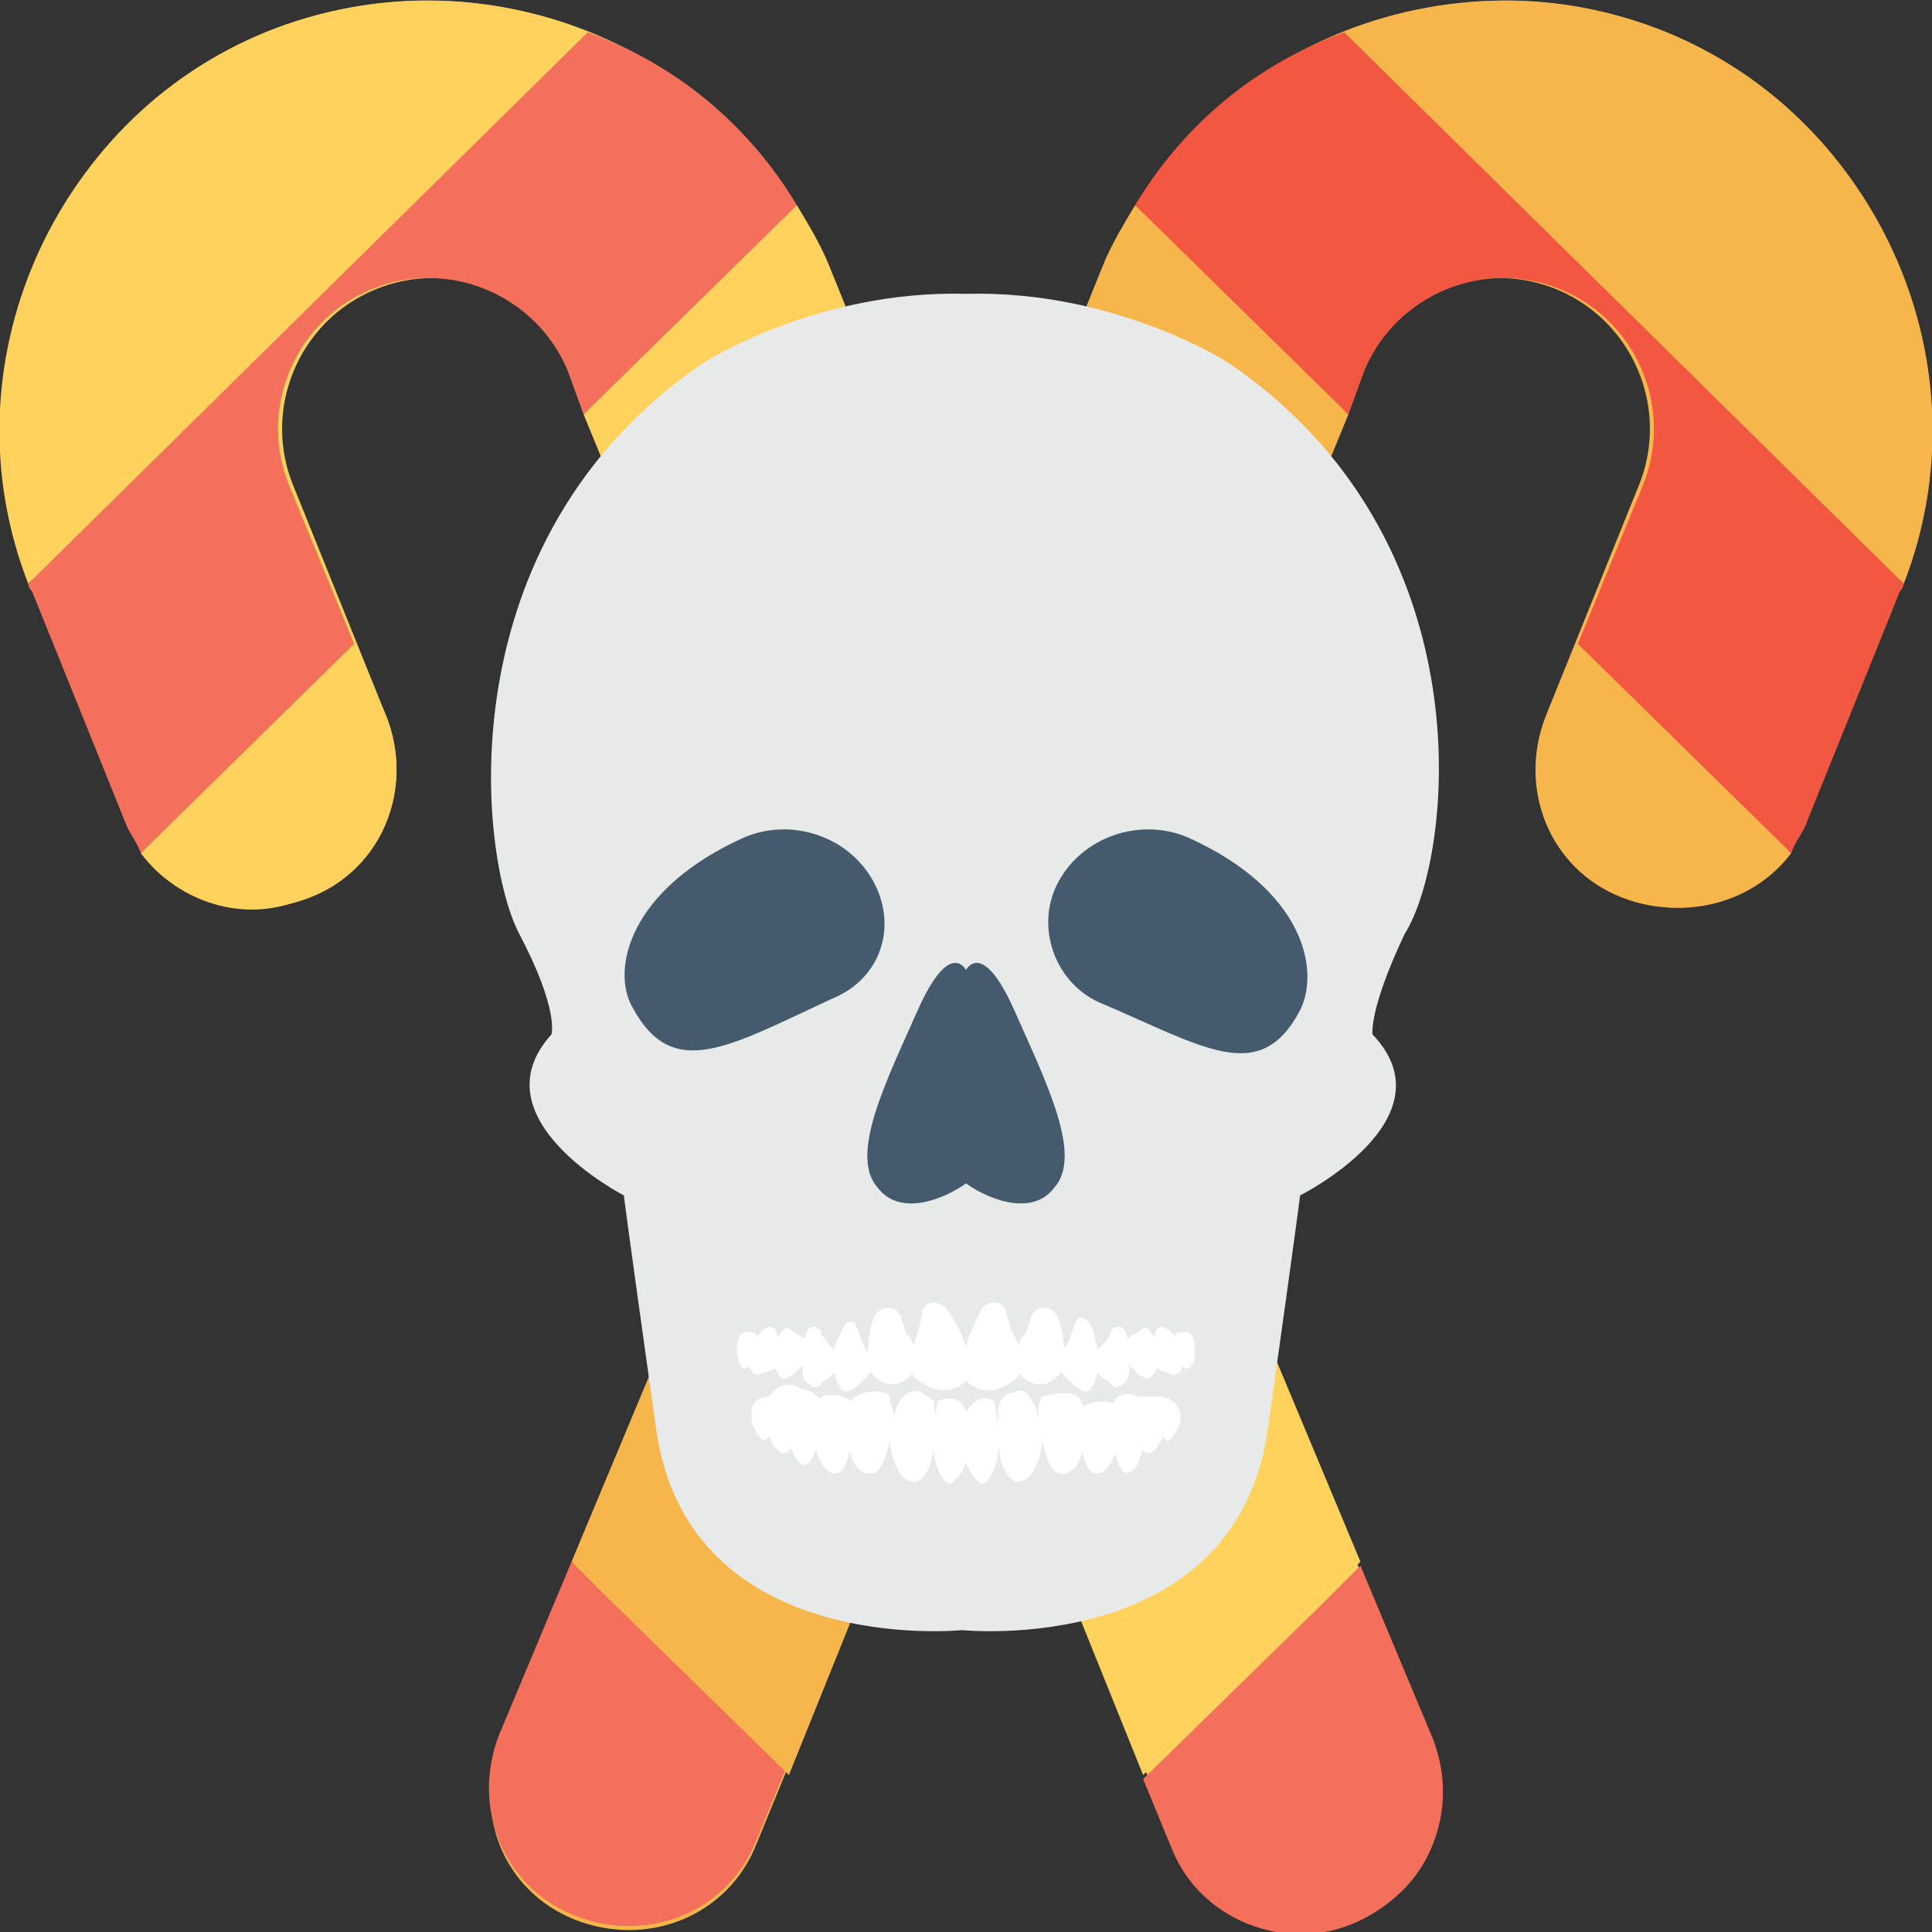 <?xml version="1.0" encoding="utf-8"?>
<!-- Generator: Adobe Illustrator 18.0.0, SVG Export Plug-In . SVG Version: 6.00 Build 0)  -->
<!DOCTYPE svg PUBLIC "-//W3C//DTD SVG 1.1//EN" "http://www.w3.org/Graphics/SVG/1.1/DTD/svg11.dtd">
<svg version="1.1" id="Layer_1" xmlns="http://www.w3.org/2000/svg" xmlns:xlink="http://www.w3.org/1999/xlink" x="0px" y="0px"
	 viewBox="0 0 48 48" enable-background="new 0 0 48 48" xml:space="preserve">
<rect x="0" y="0" width="48" height="48" fill="#333333" stroke="none"/>
<g>
	<g>
		<g>
			<g>
				<g>
					<g>
						<path fill="#F6B64C" d="M14.3,47.7c1.8,0.7,3.8-0.1,4.5-1.9l15-36.6c0.8-1.9,3-2.8,4.9-2c1.9,0.8,2.8,3,2,4.9l-2.3,5.7
							c-0.7,1.8,0.1,3.8,1.9,4.5c1.8,0.7,3.8-0.1,4.5-1.9l2.3-5.7C49.4,9.3,46.8,3,41.4,0.8c-5.5-2.2-11.7,0.4-13.9,5.8l-15,36.6
							C11.7,45,12.5,47,14.3,47.7z"/>
					</g>
				</g>
				<g>
					<path fill="#F15741" d="M33.4,0.8l13.9,13.7c0,0.1-0.1,0.2-0.1,0.2l-2.3,5.7c-0.1,0.3-0.3,0.5-0.4,0.8L39.2,16l1.6-3.9
						c0.8-1.9-0.1-4.1-2-4.9c-1.9-0.8-4.1,0.1-4.9,2l-0.4,1.1l-5.3-5.2C29.4,3.1,31.2,1.6,33.4,0.8z"/>
					<polygon fill="#F15741" points="25.3,11.8 30.7,17.1 27.9,23.9 22.5,18.6 					"/>
					<polygon fill="#F15741" points="19.7,25.3 25.1,30.6 22.3,37.4 17,32.1 					"/>
					<path fill="#F6B64C" d="M41.4,0.8c-2.7-1.1-5.5-1-8,0l13.9,13.7C49.4,9.1,46.7,3,41.4,0.8z"/>
					<path fill="#F6B64C" d="M39.2,16l-0.7,1.8c-0.7,1.8,0.1,3.8,1.9,4.5c1.5,0.6,3.2,0.1,4.1-1.1L39.2,16z"/>
					<path fill="#F6B64C" d="M27.4,6.6c0.2-0.5,0.5-1,0.8-1.5l5.3,5.2l-2.8,6.8l-5.4-5.3L27.4,6.6z"/>
					<polygon fill="#F6B64C" points="22.5,18.6 27.9,23.9 25.1,30.6 19.7,25.3 					"/>
					<polygon fill="#F6B64C" points="17,32.1 14.2,38.8 15.2,39.8 19.6,44.1 22.3,37.4 					"/>
				</g>
			</g>
			<g>
				<g>
					<g>
						<path fill="#FFD15D" d="M33.7,47.7c-1.8,0.7-3.8-0.1-4.5-1.9l-15-36.6c-0.8-1.9-3-2.8-4.9-2c-1.9,0.8-2.8,3-2,4.9l2.3,5.7
							c0.7,1.8-0.1,3.8-1.9,4.5c-1.8,0.7-3.8-0.1-4.5-1.9l-2.3-5.7C-1.4,9.3,1.2,3,6.6,0.8c5.5-2.2,11.7,0.4,13.9,5.8l15,36.6
							C36.3,45,35.5,47,33.7,47.7z"/>
					</g>
				</g>
				<g>
					<path fill="#F3705B" d="M14.6,0.8L0.7,14.5c0,0.1,0.1,0.2,0.1,0.2l2.3,5.7c0.1,0.3,0.3,0.5,0.4,0.8L8.8,16l-1.6-3.9
						c-0.8-1.9,0.1-4.1,2-4.9c1.9-0.8,4.1,0.1,4.9,2l0.4,1.1l5.3-5.2C18.6,3.1,16.8,1.6,14.6,0.8z"/>
					<polygon fill="#F3705B" points="22.7,11.8 17.3,17.1 20.1,23.9 25.5,18.6 					"/>
					<polygon fill="#F3705B" points="28.3,25.3 22.9,30.6 25.7,37.4 31,32.1 					"/>
					<g>
						<path fill="#F3705B" d="M14.2,38.8l-1.8,4.3c-0.7,1.8,0.1,3.8,1.9,4.5c1.8,0.7,3.8-0.1,4.5-1.9l0.7-1.7l-4.4-4.3L14.2,38.8z"
							/>
						<path fill="#F3705B" d="M35.6,43.2l-1.8-4.3l-1,1l-4.4,4.3l0.7,1.7c0.7,1.8,2.8,2.6,4.5,1.9C35.5,47,36.3,45,35.6,43.2z"/>
					</g>
					<path fill="#FFD15D" d="M6.6,0.8C1.3,3-1.4,9.1,0.7,14.5L14.6,0.8C12.2-0.2,9.3-0.3,6.6,0.8z"/>
					<path fill="#FFD15D" d="M9.6,17.8L8.8,16l-5.3,5.2c0.9,1.2,2.6,1.8,4.1,1.1C9.5,21.6,10.3,19.6,9.6,17.8z"/>
					<path fill="#FFD15D" d="M20.6,6.6c-0.2-0.5-0.5-1-0.8-1.5l-5.3,5.2l2.8,6.8l5.4-5.3L20.6,6.6z"/>
					<polygon fill="#FFD15D" points="25.5,18.6 20.1,23.9 22.9,30.6 28.3,25.3 					"/>
					<polygon fill="#FFD15D" points="31,32.1 25.7,37.4 28.4,44.1 32.8,39.8 33.8,38.8 					"/>
				</g>
			</g>
		</g>
		<g>
			<path fill="#E8EAE9" d="M30.5,9c0,0-2.8-1.8-6.5-1.7C20.3,7.2,17.5,9,17.5,9c-6.5,4.4-5.6,12.3-4.6,14.2c1,1.9,0.8,2.5,0.8,2.5
				c-1.9,2.1,1.8,4,1.8,4s0,0.1,0.8,5.8c0.8,5.7,7.6,5,7.6,5s6.8,0.7,7.6-5c0.8-5.7,0.8-5.8,0.8-5.8s3.8-1.9,1.8-4
				c0,0-0.1-0.6,0.8-2.5C36.1,21.3,37,13.4,30.5,9z"/>
			<path fill="#435B6C" d="M29.5,20.8c-1.2-0.5-2.6,0-3.2,1.1c-0.6,1.1-0.1,2.5,1,3c2.6,1.1,4,2.1,5,0.2
				C32.8,24.1,32.4,22.1,29.5,20.8z"/>
			<path fill="#435B6C" d="M21.7,21.9c-0.6-1.1-2-1.6-3.2-1.1c-2.9,1.3-3.3,3.3-2.8,4.2c1,1.9,2.4,1,5-0.2
				C21.9,24.3,22.3,23,21.7,21.9z"/>
			<path fill="#435B6C" d="M25.2,25.1c-0.8-1.8-1.2-1-1.2-1s-0.4-0.8-1.2,1c-0.8,1.8-1.7,3.6-1,4.4c0.6,0.8,1.8,0.2,2.2-0.1
				c0.4,0.3,1.6,0.9,2.2,0.1C26.9,28.7,26,26.9,25.2,25.1z"/>
			<g>
				<g>
					<g>
						<g>
							<path fill="#FFFFFF" d="M24,35.1c0,0-0.3,1.2,0.3,1.7c0,0,0.1,0.2,0.3-0.1c0.2-0.3,0.3-0.9,0.1-1.9
								C24.5,34.7,24.2,34.7,24,35.1z"/>
						</g>
						<g>
							<path fill="#FFFFFF" d="M24.8,35c0,0.5-0.1,1.5,0.4,1.8c0,0,0.3,0.1,0.5-0.3c0.2-0.4,0.3-0.8,0-1.6c-0.2-0.4-0.4-0.4-0.5-0.3
								C25,34.6,24.8,34.8,24.8,35z"/>
						</g>
						<g>
							<path fill="#FFFFFF" d="M25.8,35.1c0,0,0.1,1.4,0.5,1.5c0.4,0.1,0.6-0.4,0.6-0.7c0.1-0.3,0.1-0.8,0-1c-0.1-0.5-1-0.2-1-0.2
								C25.8,34.8,25.8,35,25.8,35.1z"/>
						</g>
						<g>
							<path fill="#FFFFFF" d="M26.8,35.2c0,0,0,1.3,0.4,1.4c0.4,0.1,0.6-0.8,0.6-0.8c0,0,0.1-0.6-0.1-0.9
								C27.5,34.7,26.6,34.9,26.8,35.2z"/>
						</g>
						<g>
							<path fill="#FFFFFF" d="M27.6,35.1c0,0,0,1.4,0.4,1.5c0.6-0.1,0.4-1.9,0.3-1.9C27.8,34.5,27.6,34.8,27.6,35.1z"/>
						</g>
						<g>
							<path fill="#FFFFFF" d="M28.1,35.5c0,0,0.3,0.9,0.6,0.5c0.4-0.4,0.3-1.3,0.2-1.3c-0.3,0-0.7,0-1,0C28,35,28.1,35.3,28.1,35.5
								z"/>
						</g>
						<g>
							<path fill="#FFFFFF" d="M29.3,35.4c-0.5,1.1-0.5-0.5-0.5-0.5c0-0.1,0.1-0.1,0.1-0.2C29.5,34.9,29.3,35.4,29.3,35.4z"/>
						</g>
					</g>
					<g>
						<g>
							<path fill="#FFFFFF" d="M28.6,33.5c0-0.1,0.1-0.3,0.1-0.4c0,0,0.1-0.3,0.4,0c0.3,0.3,0.3,0.7,0.3,0.7c0,0,0,0.5-0.4,0.3
								c-0.4-0.1-0.5-0.4-0.5-0.4C28.6,33.6,28.6,33.5,28.6,33.5z"/>
						</g>
						<g>
							<path fill="#FFFFFF" d="M28.1,33.2c0,0,0.2-0.1,0.3-0.2c0,0,0.1,0,0.1,0c0.2,0.2,0.4,0.6,0.3,0.9c-0.2,0.4-0.3,0.4-0.4,0.3
								c-0.1,0-0.4-0.3-0.5-0.6C27.9,33.3,28.1,33.2,28.1,33.2z"/>
						</g>
						<g>
							<path fill="#FFFFFF" d="M27.2,33.9c0-0.2,0-0.3,0.1-0.4c0.1-0.1,0.3-0.3,0.3-0.4c0-0.1,0.3-0.3,0.4,0.1
								c0.1,0.4,0.1,0.9,0,1.1c-0.2,0.2-0.3,0.2-0.4,0.1C27.6,34.3,27.2,34.2,27.2,33.9z"/>
						</g>
						<g>
							<path fill="#FFFFFF" d="M26.3,34c0,0,0.6,0.8,0.8,0.5c0.3-0.4,0.2-1,0.1-1.2C27.2,33,27,32.8,27,32.8c0,0-0.2-0.2-0.3,0.1
								c-0.1,0.3-0.2,0.6-0.3,0.6C26.3,33.6,26.3,34,26.3,34z"/>
						</g>
						<g>
							<path fill="#FFFFFF" d="M25.4,33.2c0,0-0.4,0.7,0,1c0.4,0.4,0.9,0.1,1-0.2c0.1-0.3,0-1.2-0.2-1.4c-0.1-0.1-0.2-0.1-0.3-0.1
								c-0.2,0-0.3,0.2-0.3,0.3C25.5,33,25.5,33.2,25.4,33.2z"/>
						</g>
						<g>
							<path fill="#FFFFFF" d="M24,34.3c0,0,0.5,0.6,1.3-0.1c0,0,0.1-0.2,0-0.8C25.1,33,25,32.7,25,32.6c-0.1-0.3-0.4-0.3-0.6-0.1
								c0,0,0,0,0,0C24.2,32.9,23.8,33.6,24,34.3z"/>
						</g>
						<g>
							<path fill="#FFFFFF" d="M29.6,33.9c0,0-0.1,0.3-0.3-0.1c-0.2-0.3-0.2-0.5-0.1-0.6c0,0,0,0,0,0c0,0,0,0,0,0c0,0,0,0,0,0
								c0,0,0,0,0,0c0,0,0,0,0,0c0-0.1,0.1-0.1,0.2-0.1C29.8,33,29.7,33.9,29.6,33.9z"/>
						</g>
					</g>
				</g>
				<g>
					<g>
						<g>
							<path fill="#FFFFFF" d="M24,35.1c0,0,0.3,1.2-0.3,1.7c0,0-0.1,0.2-0.3-0.1c-0.2-0.3-0.3-0.9-0.1-1.9
								C23.6,34.7,23.9,34.7,24,35.1z"/>
						</g>
						<g>
							<path fill="#FFFFFF" d="M23.2,34.8c0,0,0.2,1.7-0.4,2c0,0-0.3,0.1-0.5-0.3c-0.2-0.4-0.3-0.8,0-1.6
								C22.7,34.2,23.1,34.8,23.2,34.8z"/>
						</g>
						<g>
							<path fill="#FFFFFF" d="M22.2,35.1c0,0-0.1,1.4-0.5,1.5c-0.4,0.1-0.6-0.4-0.6-0.7c-0.1-0.3,0-0.8,0-1c0.1-0.4,1-0.4,1-0.2
								C22.1,34.9,22.2,35,22.2,35.1z"/>
						</g>
						<g>
							<path fill="#FFFFFF" d="M21.2,35.1c0,0,0,1.4-0.4,1.5c-0.4,0.1-0.6-0.8-0.6-0.8c0,0-0.1-0.7,0.1-1
								C20.5,34.5,21.4,34.7,21.2,35.1z"/>
						</g>
						<g>
							<path fill="#FFFFFF" d="M20.4,34.9c0,0,0,1.4-0.4,1.5c-0.6-0.1-0.4-1.9-0.3-1.9C19.9,34.5,20.3,34.5,20.4,34.9z"/>
						</g>
						<g>
							<path fill="#FFFFFF" d="M19.9,35.5c0,0-0.3,0.9-0.6,0.5c-0.4-0.4-0.3-1.3-0.2-1.3c0.3-0.4,0.7-0.4,1,0
								C20.3,34.9,19.9,35.3,19.9,35.5z"/>
						</g>
						<g>
							<path fill="#FFFFFF" d="M18.7,35.4c0.5,1.1,0.5-0.5,0.5-0.5c0-0.1-0.1-0.1-0.1-0.2C18.5,34.7,18.7,35.4,18.7,35.4z"/>
						</g>
					</g>
					<g>
						<g>
							<path fill="#FFFFFF" d="M19.4,33.5c0-0.1-0.1-0.3-0.1-0.4c0,0-0.1-0.3-0.4,0c-0.3,0.3-0.3,0.7-0.3,0.7c0,0,0,0.5,0.4,0.3
								c0.4-0.1,0.5-0.4,0.5-0.4C19.4,33.6,19.4,33.5,19.4,33.5z"/>
						</g>
						<g>
							<path fill="#FFFFFF" d="M19.9,33.2c0,0-0.2-0.1-0.3-0.2c0,0-0.1,0-0.1,0c-0.2,0.2-0.4,0.6-0.3,0.9c0.2,0.4,0.3,0.4,0.4,0.3
								c0.1,0,0.4-0.3,0.5-0.6C20.1,33.3,19.9,33.2,19.9,33.2z"/>
						</g>
						<g>
							<path fill="#FFFFFF" d="M20.8,33.9c0-0.2,0-0.3-0.1-0.4c-0.1-0.1-0.3-0.3-0.3-0.4c0-0.1-0.3-0.3-0.4,0.1
								c-0.1,0.4-0.1,0.9,0,1.1c0.2,0.2,0.3,0.2,0.4,0.1C20.4,34.3,20.8,34.2,20.8,33.9z"/>
						</g>
						<g>
							<path fill="#FFFFFF" d="M21.7,34c0,0-0.6,0.8-0.8,0.5c-0.3-0.4-0.2-1-0.1-1.2c0.1-0.2,0.2-0.4,0.2-0.4c0,0,0.2-0.2,0.3,0.1
								c0.1,0.3,0.2,0.6,0.3,0.6C21.7,33.6,21.7,34,21.7,34z"/>
						</g>
						<g>
							<path fill="#FFFFFF" d="M22.6,33.2c0,0,0.4,0.7,0,1c-0.4,0.4-0.9,0.1-1-0.2c-0.1-0.3,0-1.2,0.2-1.4c0.1-0.1,0.2-0.1,0.3-0.1
								c0.2,0,0.3,0.2,0.3,0.3C22.5,33,22.5,33.2,22.6,33.2z"/>
						</g>
						<g>
							<path fill="#FFFFFF" d="M24,34.3c0,0-0.5,0.6-1.3-0.1c0,0-0.1-0.2,0-0.8c0.1-0.3,0.2-0.6,0.2-0.8c0.1-0.3,0.4-0.3,0.6-0.1
								c0,0,0,0,0,0C23.8,32.9,24.2,33.6,24,34.3z"/>
						</g>
						<g>
							<path fill="#FFFFFF" d="M18.4,33.9c0,0,0.1,0.3,0.3-0.1c0.2-0.3,0.2-0.5,0.1-0.6c0,0,0,0,0,0c0,0,0,0,0,0c0,0,0,0,0,0
								c0,0,0,0,0,0c0,0,0,0,0,0c0-0.1-0.1-0.1-0.2-0.1C18.2,33,18.3,33.9,18.4,33.9z"/>
						</g>
					</g>
				</g>
			</g>
		</g>
	</g>
</g>
</svg>
